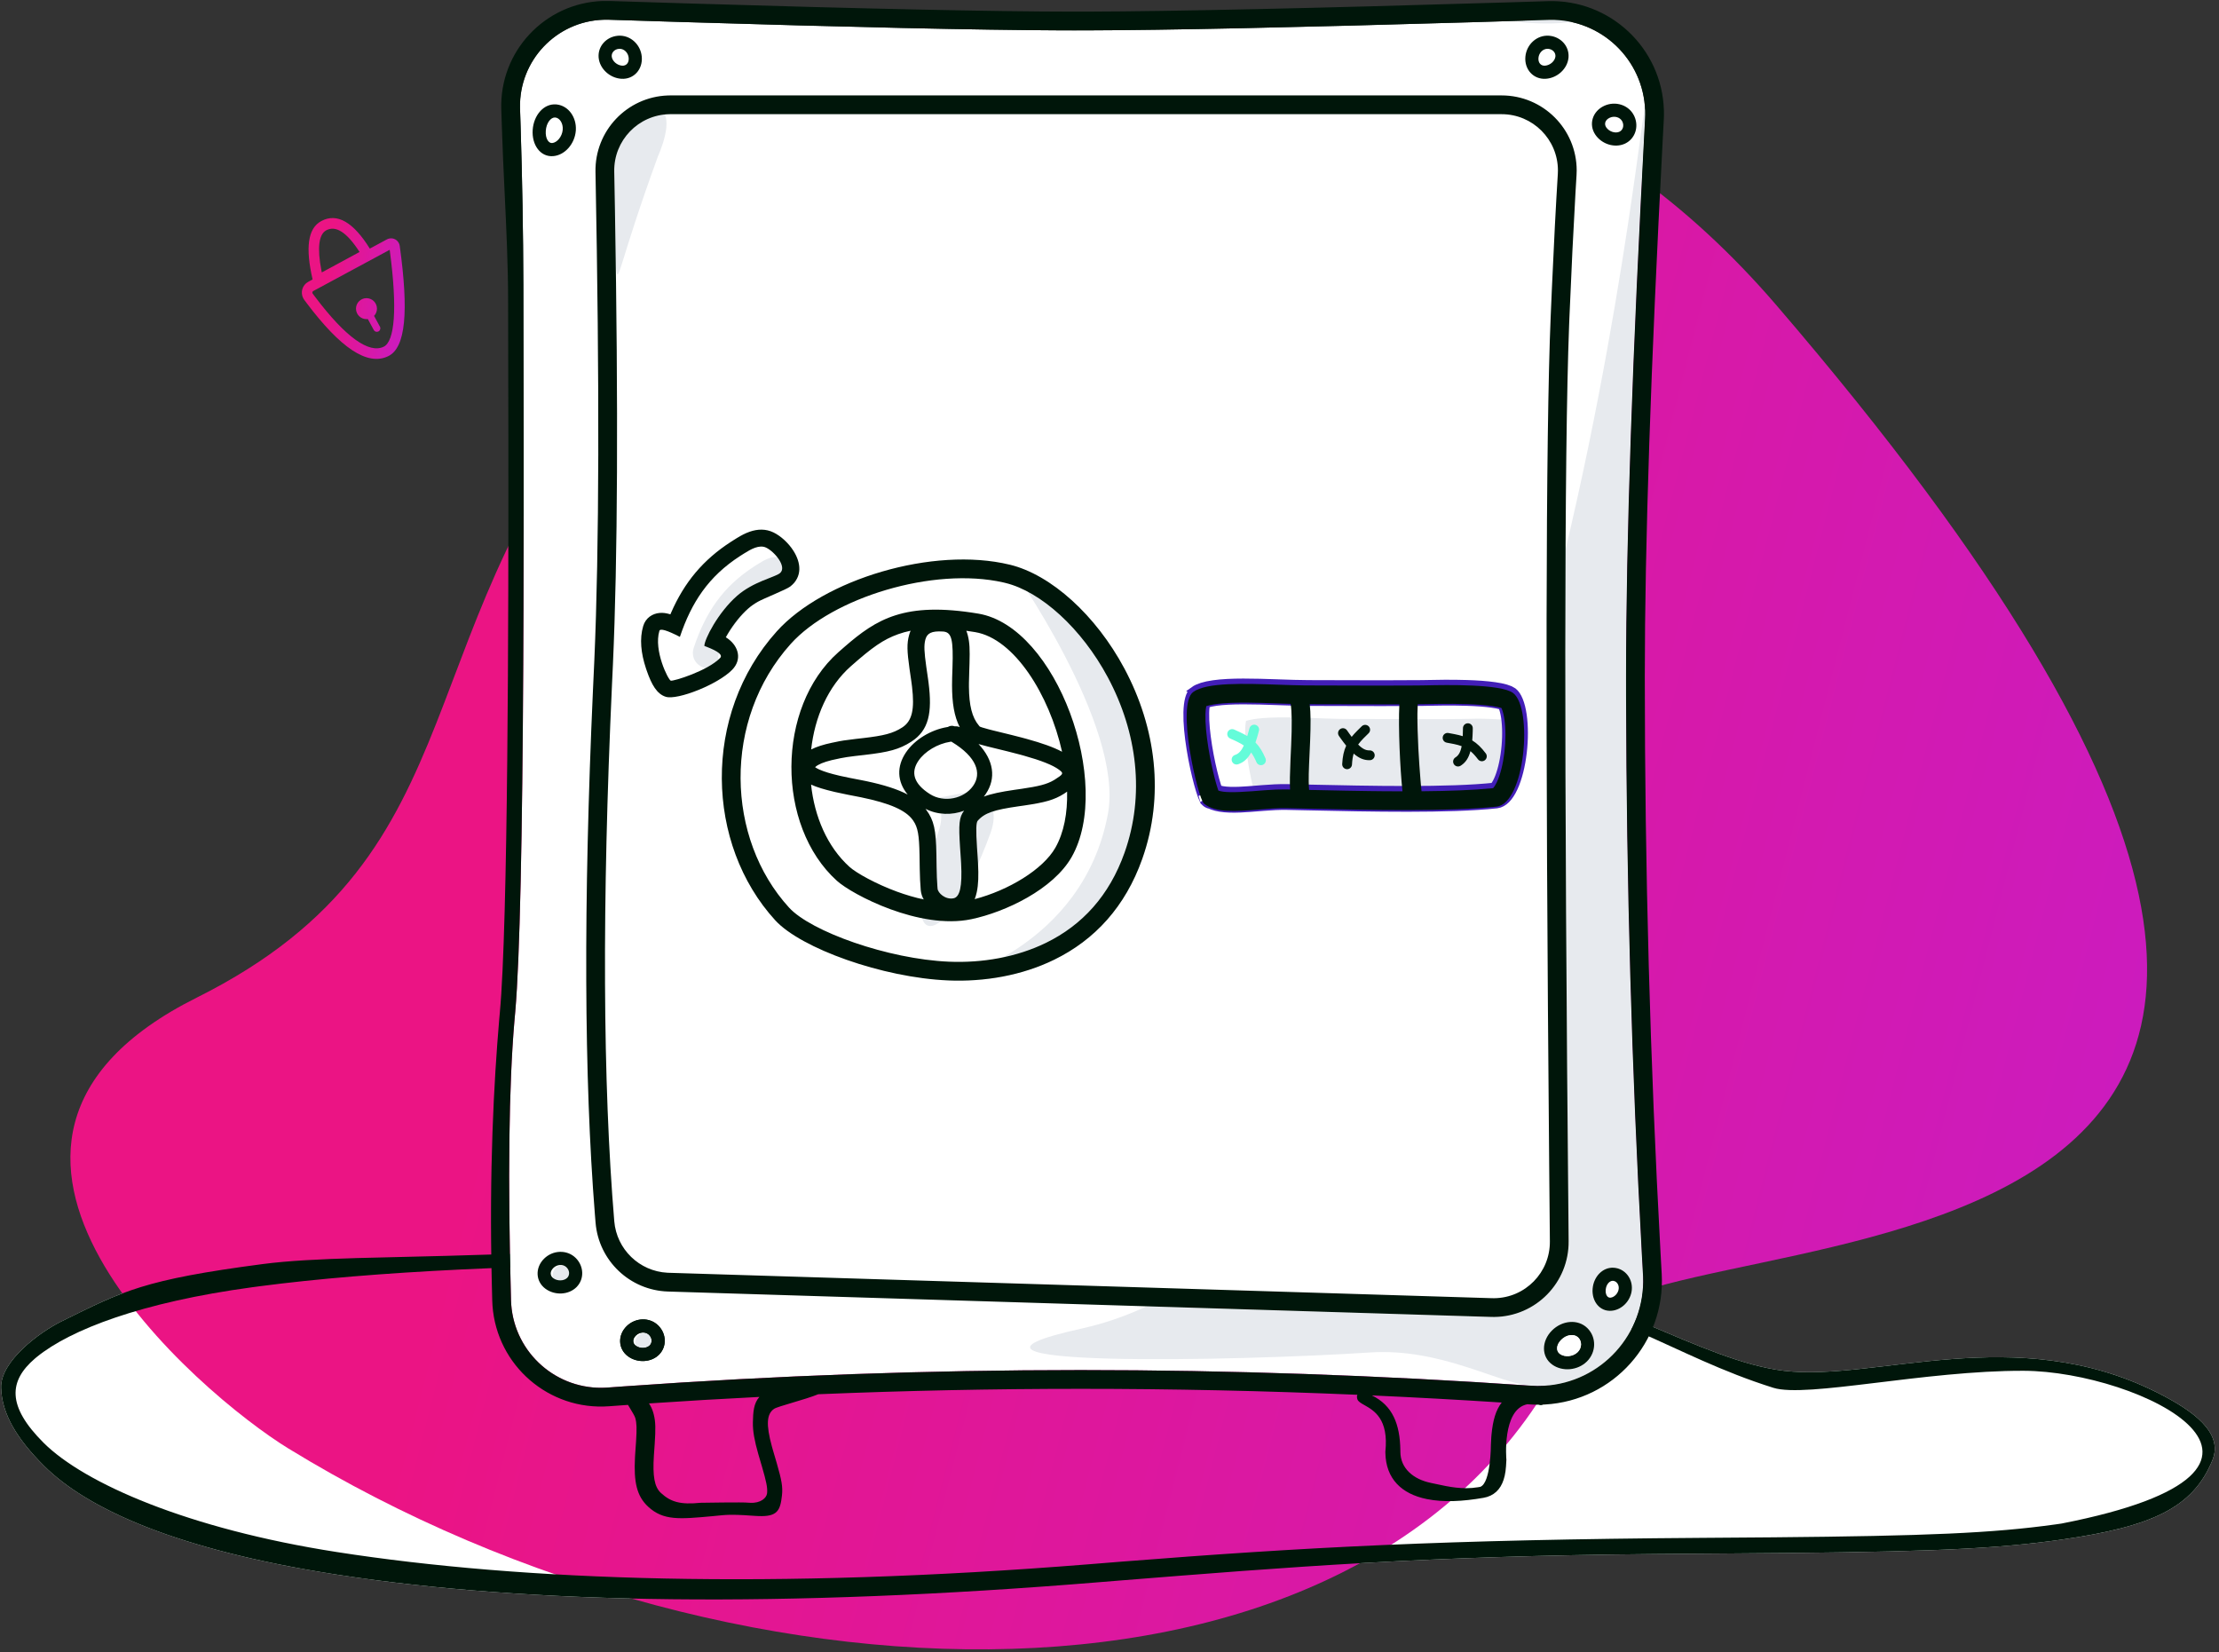 <svg width="462" height="344" viewBox="0 0 462 344" fill="none" xmlns="http://www.w3.org/2000/svg">
<rect x="0" y="0" width="462" height="344" fill="#333333" stroke="none"/>
<path d="M308.816 265.274C333.232 268.251 354.181 283.308 371.42 285.371C390.58 287.663 419.557 275.075 449.105 289.891C456.711 293.705 462.956 298.288 460.629 303.984C456.574 313.91 448.04 317.799 429.347 320.496L427.353 320.772C412.903 322.694 397.371 323.159 357.999 323.419L344.546 323.521C296.551 323.939 268.796 326.186 232.854 329.057L229.19 329.354C163.005 334.8 110.174 333.928 70.698 327.891L69.506 327.706C37.612 322.711 18.437 314.447 9.077 305.072C3.566 299.552 0.392 294.406 0.228 288.905C0.064 283.404 8.192 277.358 12.819 275.075C25.708 268.715 29.914 266.409 54.694 263.152C65.363 261.75 81.347 261.862 99.824 261.238C166.106 259 268.502 260.358 308.816 265.274Z" fill="white"/>
<path fill-rule="evenodd" clip-rule="evenodd" d="M328.179 277.269C290.605 362.314 154.63 359.576 60.017 301.529C41.948 290.443 -20.164 238.193 40.969 207.681C102.101 177.171 82.52 130.306 131.857 74.409C188.912 9.767 295.163 -23.387 369.889 63.586C559.815 284.641 340.831 248.631 328.179 277.269Z" fill="url(#paint0_linear_29230_2368)"/>
<path fill-rule="evenodd" clip-rule="evenodd" d="M76.998 51.754C73.611 46.311 70.216 44.222 66.877 46.029C64.05 47.558 63.58 51.643 65.084 58.178L64.183 58.664C62.944 59.333 62.481 60.878 63.15 62.116C63.207 62.223 63.273 62.326 63.345 62.424L63.828 63.071C70.879 72.425 76.468 76.256 80.827 74.15C84.492 72.378 85.11 64.835 83.225 51.187C83.093 50.231 82.241 49.552 81.292 49.62L81.173 49.633C80.958 49.663 80.75 49.731 80.558 49.834L76.998 51.754ZM66.999 56.713L74.862 52.459L74.843 52.431C72.139 48.238 69.849 46.904 67.916 47.95L67.828 48.001C66.4 48.872 66.005 51.608 66.914 56.285L66.999 56.713ZM81.132 52.006L65.219 60.587C65.042 60.682 64.976 60.903 65.071 61.08C65.08 61.095 65.089 61.11 65.1 61.123L65.568 61.751C72.014 70.301 76.861 73.64 79.877 72.183C82.168 71.076 82.769 64.352 81.175 52.323L81.132 52.006ZM77.881 65.764C78.255 65.372 78.485 64.841 78.485 64.256C78.485 63.05 77.507 62.072 76.301 62.072C75.094 62.072 74.117 63.05 74.117 64.256C74.117 65.462 75.094 66.44 76.301 66.44C76.395 66.44 76.489 66.433 76.581 66.422L77.822 68.701L77.867 68.773C78.078 69.071 78.482 69.171 78.81 68.992C79.163 68.799 79.294 68.358 79.101 68.004L77.881 65.764Z" fill="url(#paint1_linear_29230_2368)"/>
<path fill-rule="evenodd" clip-rule="evenodd" d="M308.816 265.274C333.232 268.251 354.181 283.308 371.42 285.371C390.58 287.663 419.557 275.075 449.105 289.891C456.711 293.705 462.956 298.288 460.629 303.984C456.574 313.91 448.04 317.799 429.347 320.496L427.353 320.772C412.903 322.694 397.371 323.159 357.999 323.419L344.546 323.521C296.551 323.939 268.796 326.186 232.854 329.057L229.19 329.354C163.005 334.8 110.174 333.928 70.698 327.891L69.506 327.706C37.612 322.711 18.437 314.447 9.077 305.072C3.566 299.552 0.392 294.406 0.228 288.905C0.064 283.404 8.192 277.358 12.819 275.075C25.708 268.715 29.914 266.409 54.694 263.152C65.363 261.75 81.347 261.862 99.824 261.238C166.106 259 268.502 260.358 308.816 265.274ZM54.146 267.76L52.523 267.976C29.43 271.107 14.669 276.804 7.676 282.484L7.24 282.849C1.87 287.476 1.368 292.678 9.086 300.368C17.526 308.776 39.05 318.261 70.085 323.096C108.939 329.15 161.176 330.909 226.777 325.644L233.654 325.09C271.528 322.112 300.585 320.527 354.364 320.149L369.21 320.039C401.227 319.749 414.835 319.176 427.972 317.35L429.221 317.17C487.233 305.823 445.374 285.463 421.359 285.371C400.792 285.291 376.089 291.077 369.21 288.912C347.527 282.087 336.393 271.637 308.816 268.293L300.797 267.332L293.952 267.009C181.759 261.797 101.803 261.531 54.146 267.76Z" fill="#00160A"/>
<path d="M126.809 4.107C126.41 4.094 126.011 4.095 125.613 4.109C115.795 4.446 108.089 12.599 108.266 22.391L108.274 22.688L108.395 26.357C108.74 37.377 108.93 48.353 108.964 59.286L109.024 92.925C109.037 105.032 109.029 115.959 108.994 126.659L108.945 138.007C108.754 174.137 108.24 199.492 107.284 210.529L107.1 212.593C105.947 226.082 105.708 245.457 106.392 270.672C106.4 270.963 106.414 271.254 106.436 271.545C107.191 281.768 116.009 289.468 126.21 288.88L126.52 288.859L129.91 288.613C161.597 286.352 193.284 285.221 224.972 285.221C255.988 285.221 287.242 286.305 318.733 288.471C319.644 288.534 320.559 288.539 321.47 288.487C333.41 287.812 342.57 277.681 342.089 265.772L342.072 265.411L341.833 261.116C339.719 222.426 338.625 183.738 338.55 145.048L338.545 140.749C338.545 112.55 339.866 73.876 342.506 24.711C342.535 24.16 342.541 23.608 342.524 23.057C342.193 12.384 333.358 3.978 322.721 4.136L322.397 4.144L306.298 4.632C269.719 5.711 243.085 6.275 226.377 6.323L223.513 6.327L220.567 6.319C203.511 6.245 177.108 5.661 141.342 4.564L126.809 4.107Z" fill="white"/>
<path fill-rule="evenodd" clip-rule="evenodd" d="M321.15 3.104C319.86 3.81 318.161 4.307 316.051 4.594C321.481 5.077 325.75 4.964 328.858 4.257L328.186 4.174C325.997 3.898 323.652 3.541 321.15 3.104Z" fill="#E7EAEE"/>
<path fill-rule="evenodd" clip-rule="evenodd" d="M116.923 263.45L117.074 263.456C118.012 263.521 118.674 264.254 118.588 265.062C118.489 265.988 117.499 266.887 116.419 266.961C115.56 267.021 114.963 266.36 115.059 265.334C115.159 264.259 116.002 263.454 116.923 263.45Z" fill="#E7EAEE"/>
<path fill-rule="evenodd" clip-rule="evenodd" d="M134.111 277.511L134.261 277.516C135.2 277.582 135.861 278.315 135.775 279.124C135.676 280.05 134.687 280.948 133.607 281.022C132.748 281.081 132.151 280.421 132.247 279.395C132.347 278.319 133.19 277.515 134.111 277.511Z" fill="#E7EAEE"/>
<path fill-rule="evenodd" clip-rule="evenodd" d="M225.157 276.587C187.875 284.815 257.877 283.362 285.185 281.559C300.047 280.578 311.914 288.003 318.728 288.471C319.64 288.534 320.554 288.539 321.465 288.487C333.405 287.812 342.565 277.681 342.084 265.772L342.067 265.411L341.828 261.116C339.714 222.426 338.62 183.738 338.545 145.048L338.54 140.749C338.54 112.55 339.861 73.877 342.501 24.71C342.53 24.16 342.537 23.608 342.519 23.057C342.187 12.384 321.737 255.272 225.157 276.587Z" fill="#E7EAEE"/>
<path d="M335.737 266.641L335.869 266.647C336.548 266.701 337.104 267.409 337.024 268.272C336.935 269.229 336.11 270.089 335.287 270.153C334.709 270.199 334.22 269.577 334.306 268.509C334.395 267.415 335.079 266.658 335.737 266.641Z" fill="white"/>
<path fill-rule="evenodd" clip-rule="evenodd" d="M335.499 272.879C333.073 273.07 331.367 270.901 331.578 268.288C331.783 265.75 333.716 263.735 336.039 263.918C338.322 264.099 339.96 266.182 339.743 268.525C339.534 270.774 337.682 272.706 335.499 272.879ZM335.865 266.647L335.734 266.641C335.077 266.657 334.392 267.415 334.303 268.509C334.217 269.577 334.706 270.199 335.284 270.153C336.107 270.088 336.932 269.228 337.021 268.272C337.101 267.408 336.545 266.7 335.865 266.647Z" fill="white"/>
<path d="M312.642 19.864C321.27 19.864 328.266 26.859 328.266 35.488C328.266 35.81 328.256 36.133 328.235 36.456L328.006 40.283C327.587 47.547 327.168 56.172 326.75 66.157L326.686 67.755C325.666 94.617 325.633 158.163 326.589 258.395C326.672 267.023 319.744 274.084 311.116 274.167C310.906 274.168 310.696 274.166 310.485 274.159L139.083 268.871C131.147 268.627 124.656 262.468 123.996 254.555L123.851 252.769C121.593 224.316 121.459 187.985 123.447 143.775L123.739 137.435C124.754 114.171 124.834 80.289 123.978 35.788C123.814 27.251 130.529 20.182 139.029 19.875L139.448 19.865L312.642 19.864Z" fill="white"/>
<path fill-rule="evenodd" clip-rule="evenodd" d="M197.404 204.106C204.976 204.425 212.753 203.082 219.496 199.787C227.942 195.66 234.297 188.737 237.815 178.809C242.449 165.733 240.746 151.593 234.085 139.149C228.157 128.073 218.836 119.643 210.244 117.559C210.244 117.559 234.085 151.096 230.67 169.43C225.448 197.463 197.404 204.106 197.404 204.106Z" fill="#E7EAEE"/>
<path fill-rule="evenodd" clip-rule="evenodd" d="M202.912 164.72C206.597 166.249 207.722 169.089 206.287 173.241L206.204 173.473C196.872 199.097 185.868 199.331 195.284 173.473C196.425 170.341 196.143 167.938 194.435 166.264C197.452 165.652 200.277 165.137 202.912 164.72Z" fill="#E7EAEE"/>
<path fill-rule="evenodd" clip-rule="evenodd" d="M144.464 134.768C146.878 127.594 150.404 122.201 156.994 117.937L157.831 117.407C159.253 116.514 161.005 115.504 162.431 116.194C164.242 117.071 166.864 120.268 165.268 121.522C164.186 122.373 159.733 123.278 156.376 126.219C152.412 129.692 149.559 135.287 149.559 136.657C149.559 141.126 143.038 139.005 144.464 134.768Z" fill="#E7EAEE"/>
<path fill-rule="evenodd" clip-rule="evenodd" d="M136.996 32.517C128.707 55.275 128.763 59.791 128.266 55.869C126.657 43.182 125.444 34.845 127.355 29.781C129.775 23.369 135.841 22.108 137.403 22.852C140.706 24.426 136.996 32.517 136.996 32.517Z" fill="#E7EAEE"/>
<path fill-rule="evenodd" clip-rule="evenodd" d="M273.365 149.481L270.608 149.396C267.336 149.313 264.978 149.333 262.999 149.487C261.411 149.612 260.225 149.829 259.554 150.041L259.42 150.085L259.407 150.148C259.333 150.519 259.28 151.016 259.257 151.616L259.25 151.846C259.206 153.648 259.423 156.055 259.856 158.742C260.211 160.947 260.695 163.236 261.201 165.166L261.328 165.641C261.524 166.361 261.713 166.987 261.879 167.475L261.939 167.649L262.011 167.676C263.027 168.037 265.046 168.08 268.941 167.792L271.587 167.586C273.369 167.455 274.667 167.398 275.949 167.414L288.381 167.675C290.12 167.707 291.691 167.732 293.231 167.753L296.024 167.785C302.998 168.19 310.663 167.886 311.617 166.15C314.524 160.855 315.896 149.951 314.524 149.878C312.057 149.746 309.071 149.592 307.652 149.611L304.377 149.67L301.406 149.694C300.05 149.701 298.635 149.706 297.116 149.707L280.078 149.668C278.971 149.661 277.885 149.634 275.931 149.569L273.365 149.481Z" fill="#E7EAEE"/>
<path fill-rule="evenodd" clip-rule="evenodd" d="M142.726 0.699L126.933 0.204C126.448 0.188 125.963 0.188 125.478 0.205C113.406 0.62 103.955 10.744 104.37 22.816L104.49 26.479C104.632 31.002 104.847 35.517 105.062 40.026C105.427 47.681 105.791 55.315 105.791 62.929L105.842 90.539C105.89 129.044 105.774 192.457 104.064 210.825L103.935 212.266C102.823 225.281 101.824 243.591 102.395 267.196L102.487 270.777C102.496 271.129 102.514 271.481 102.54 271.833C103.463 284.31 114.324 293.677 126.801 292.755L130.187 292.509L130.748 292.469C130.861 292.658 130.975 292.847 131.089 293.034C131.637 293.939 132.149 294.784 132.268 295.2C132.569 296.246 132.6 297.432 132.427 300.115L132.251 302.629L132.203 303.446C131.947 308.459 132.526 311.441 134.972 313.687C138.117 316.575 141.448 316.268 148.275 315.641L148.582 315.612L150.339 315.442C152.37 315.246 154.654 315.405 156.21 315.513H156.211C156.66 315.544 157.047 315.571 157.351 315.584L157.926 315.612C161.843 315.769 162.465 314.48 162.808 311.292C162.997 309.536 162.751 308.154 161.719 304.588L160.947 301.96L160.69 301.047C159.485 296.592 159.595 294.369 161.165 293.293C161.546 293.032 163.138 292.559 164.973 292.013C166.862 291.451 169.009 290.812 170.361 290.25C188.564 289.501 206.768 289.127 224.972 289.127C244.098 289.127 263.316 289.541 282.625 290.367C282.497 290.576 282.474 290.876 282.61 291.297C282.763 291.772 283.344 292.1 284.087 292.52C286.055 293.633 289.157 295.388 288.436 302.2L288.439 302.481C288.547 307.851 291.803 311.001 297.039 312.071C300.541 312.786 304.524 312.57 308.861 311.817C311.009 311.445 312.393 310.102 313.053 308.056C313.418 306.925 313.548 305.91 313.634 303.889C313.634 303.889 312.679 293.385 317.99 292.335C318.148 292.346 318.306 292.357 318.465 292.367C319.079 292.41 319.696 292.43 320.312 292.428C320.395 292.447 320.479 292.469 320.563 292.491C320.818 292.56 321.061 292.521 321.279 292.407C321.416 292.402 321.553 292.394 321.69 292.387C335.904 291.583 346.775 279.408 345.97 265.194L345.732 260.902C343.544 220.852 342.45 180.8 342.45 140.749C342.45 113.475 343.691 76.329 346.171 29.311L346.405 24.92C346.441 24.259 346.448 23.597 346.427 22.935C346.026 9.999 335.213 -0.162 322.276 0.24L314.077 0.492C273.447 1.724 244.212 2.366 226.371 2.417L223.516 2.42C206.86 2.408 179.929 1.834 142.726 0.699ZM312.658 291.98C303.63 291.397 294.623 290.903 285.635 290.499C289.938 292.588 291.473 296.488 291.558 301.883L291.56 302.2C291.56 305.691 294.276 307.97 297.928 308.715C298.31 308.793 298.703 308.878 299.104 308.966C301.626 309.513 304.511 310.139 307.709 309.614L308.194 309.531C310.407 308.715 310.407 300.768 310.407 300.768C310.431 300.121 310.453 299.7 310.491 299.187L310.539 298.611C310.816 295.718 311.42 293.556 312.658 291.98ZM136.022 294.123C135.81 293.383 135.508 292.729 135.116 292.166C142.78 291.648 150.443 291.196 158.107 290.81C156.909 292.144 156.797 293.946 156.753 296.099C156.715 297.954 157.09 299.927 157.878 302.706L157.926 302.872L158.647 305.329C159.531 308.362 159.796 309.631 159.722 310.694L159.706 310.875C159.599 311.861 158.333 312.974 156.192 312.85L155.809 312.83C154.891 312.691 145.847 312.85 145.847 312.85C141.672 313.273 139.662 312.691 137.613 310.81C136.238 309.547 135.869 307.304 136.14 303.012L136.309 300.603C136.521 297.452 136.504 295.978 136.107 294.433L136.022 294.123ZM125.612 4.109C126.011 4.095 126.409 4.094 126.808 4.107L141.34 4.564C177.107 5.661 203.511 6.245 220.566 6.319L223.513 6.326L226.376 6.323C243.084 6.274 269.718 5.711 306.297 4.632L322.397 4.144L322.72 4.136C333.357 3.978 342.192 12.384 342.524 23.057C342.541 23.608 342.535 24.16 342.505 24.71C339.865 73.876 338.545 112.55 338.545 140.749L338.548 145.048C338.624 183.737 339.718 222.426 341.832 261.116L342.071 265.41L342.089 265.772C342.568 277.681 333.409 287.812 321.469 288.487C320.557 288.539 319.644 288.533 318.733 288.47C287.241 286.305 255.987 285.221 224.972 285.221C193.283 285.221 161.596 286.352 129.909 288.613L126.519 288.859L126.21 288.88C116.009 289.468 107.191 281.768 106.435 271.544C106.414 271.254 106.399 270.963 106.391 270.671C105.708 245.457 105.946 226.082 107.099 212.593L107.284 210.529C108.239 199.492 108.754 174.136 108.944 138.007L108.993 126.659C109.028 115.958 109.035 105.032 109.022 92.925L108.963 59.286C108.928 48.353 108.739 37.377 108.394 26.356L108.274 22.688L108.266 22.391C108.088 12.599 115.794 4.446 125.612 4.109ZM328.269 35.488C328.269 26.859 321.274 19.864 312.646 19.864L139.452 19.865L139.033 19.874C130.532 20.181 123.817 27.251 123.982 35.788C124.838 80.288 124.758 114.171 123.742 137.435L123.451 143.775C121.462 187.984 121.597 224.315 123.854 252.769L123.999 254.555C124.66 262.468 131.151 268.627 139.086 268.871L310.489 274.159C310.699 274.166 310.91 274.168 311.119 274.166C319.748 274.084 326.675 267.023 326.593 258.395C325.637 158.163 325.669 94.616 326.69 67.755L326.754 66.157C327.171 56.172 327.59 47.547 328.01 40.283L328.239 36.455C328.259 36.133 328.269 35.81 328.269 35.488ZM139.602 23.77H312.646C319.117 23.77 324.363 29.016 324.363 35.488C324.363 35.729 324.356 35.972 324.341 36.213C323.931 42.802 323.524 50.666 323.118 59.81L322.851 65.994C321.82 90.67 321.719 149.762 322.549 243.366L322.687 258.432C322.749 264.903 317.553 270.199 311.082 270.26C310.925 270.262 310.767 270.26 310.609 270.255L139.207 264.968L138.949 264.957C133.115 264.65 128.38 260.078 127.892 254.23C125.487 225.409 125.326 188.175 127.417 142.552L127.612 138.33C128.598 116.378 128.739 84.897 128.035 43.863L127.887 35.712C127.762 29.243 132.906 23.896 139.376 23.772C139.452 23.77 139.527 23.77 139.602 23.77ZM133.616 11.791C133.862 14.447 131.938 16.578 129.345 16.399C126.975 16.236 124.889 14.343 124.646 12.063L124.631 11.896C124.481 9.628 126.218 7.699 128.55 7.452L128.726 7.436C131.212 7.265 133.377 9.231 133.616 11.791ZM129.029 10.16L128.878 10.166C127.94 10.231 127.278 10.964 127.364 11.773C127.463 12.699 128.453 13.597 129.533 13.672C130.392 13.731 130.988 13.07 130.893 12.044C130.793 10.969 129.95 10.164 129.029 10.16ZM115.207 32.501C112.504 32.741 110.682 30.14 110.907 27.022C111.128 23.965 113.226 21.509 115.825 21.739L115.994 21.758C118.381 22.068 120.03 24.417 119.895 27.049L119.883 27.233C119.66 29.924 117.642 32.285 115.207 32.501ZM115.625 24.466L115.492 24.46C114.664 24.469 113.751 25.59 113.634 27.219C113.517 28.846 114.217 29.844 114.965 29.778C115.98 29.688 117.038 28.45 117.158 27.008C117.27 25.642 116.502 24.544 115.625 24.466ZM317.589 11.791C317.342 14.447 319.266 16.578 321.86 16.399C324.23 16.236 326.316 14.343 326.559 12.063L326.573 11.896C326.724 9.628 324.986 7.699 322.655 7.452L322.478 7.436C319.992 7.265 317.827 9.231 317.589 11.791ZM322.176 10.16L322.326 10.166C323.265 10.231 323.926 10.964 323.84 11.773C323.741 12.699 322.752 13.597 321.672 13.672C320.813 13.731 320.217 13.07 320.312 12.044C320.412 10.969 321.255 10.164 322.176 10.16ZM332.147 28.032C330.696 25.877 331.58 23.144 334.003 22.03C336.34 20.956 339.123 21.849 340.218 24.087L340.293 24.247C341.245 26.39 340.444 28.86 338.404 29.863L338.253 29.934C336.156 30.863 333.474 30.004 332.147 28.032ZM337.779 25.32L337.708 25.186C337.244 24.391 336.126 24.063 335.145 24.514C334.209 24.945 333.935 25.792 334.415 26.506C335.02 27.405 336.293 27.812 337.144 27.434C337.888 27.105 338.192 26.166 337.779 25.32ZM113.276 262.032C111.38 263.908 111.484 266.777 113.585 268.306C115.507 269.705 118.321 269.596 119.973 268.006L120.091 267.887C121.665 266.246 121.573 263.652 119.945 261.964L119.821 261.839C118.025 260.11 115.104 260.223 113.276 262.032ZM117.838 263.731L117.95 263.832C118.627 264.485 118.662 265.472 118.076 266.036C117.405 266.682 116.07 266.734 115.194 266.097C114.499 265.59 114.466 264.7 115.199 263.975C115.967 263.216 117.129 263.142 117.838 263.731ZM130.771 282.368C128.67 280.837 128.565 277.968 130.461 276.093C132.29 274.284 135.211 274.17 137.006 275.899L137.131 276.025C138.758 277.713 138.85 280.307 137.276 281.948L137.158 282.066C135.506 283.657 132.692 283.767 130.771 282.368ZM135.135 277.893L135.023 277.791C134.315 277.202 133.152 277.277 132.384 278.037C131.652 278.761 131.684 279.651 132.38 280.157C133.255 280.795 134.591 280.743 135.262 280.097C135.848 279.533 135.812 278.546 135.135 277.893ZM323.104 277.001C320.927 279.196 320.869 282.425 323.187 284.086C325.311 285.606 328.49 285.306 330.393 283.434C332.364 281.494 332.42 278.372 330.481 276.472C328.518 274.551 325.225 274.861 323.104 277.001ZM328.482 278.348L328.593 278.45C329.397 279.238 329.373 280.602 328.474 281.486C327.507 282.437 325.806 282.598 324.78 281.862C323.947 281.267 323.971 280.01 325.045 278.926C326.136 277.826 327.653 277.648 328.482 278.348ZM335.504 272.879C333.077 273.07 331.372 270.9 331.583 268.288C331.788 265.75 333.721 263.734 336.043 263.918C338.327 264.098 339.965 266.182 339.747 268.525C339.538 270.774 337.686 272.706 335.504 272.879ZM335.87 266.646L335.738 266.641C335.081 266.657 334.396 267.415 334.308 268.509C334.222 269.577 334.71 270.198 335.288 270.153C336.112 270.088 336.936 269.228 337.025 268.272C337.105 267.408 336.549 266.7 335.87 266.646Z" fill="#00160A"/>
<path fill-rule="evenodd" clip-rule="evenodd" d="M130.459 276.093C128.564 277.969 128.668 280.838 130.768 282.368C132.689 283.767 135.504 283.657 137.156 282.067L137.274 281.948C138.847 280.307 138.756 277.713 137.129 276.025L137.004 275.9C135.209 274.17 132.287 274.285 130.459 276.093ZM135.02 277.792L135.133 277.893C135.81 278.546 135.846 279.533 135.26 280.097C134.589 280.743 133.254 280.795 132.378 280.158C131.682 279.651 131.65 278.761 132.382 278.037C133.15 277.278 134.313 277.203 135.02 277.792Z" fill="#00160A"/>
<path d="M328.48 278.348L328.591 278.45C329.395 279.238 329.37 280.602 328.473 281.486C327.505 282.438 325.805 282.598 324.777 281.863C323.946 281.268 323.969 280.01 325.043 278.926C326.134 277.826 327.651 277.649 328.48 278.348Z" fill="white"/>
<path fill-rule="evenodd" clip-rule="evenodd" d="M156.079 110.697C155.177 111.011 154.364 111.435 153.358 112.054L152.586 112.538L152.204 112.782C146.379 116.542 142.49 121.218 139.723 127.55L139.575 127.893L139.464 127.86C138.73 127.644 138.064 127.539 137.352 127.599C135.835 127.724 134.421 128.633 133.916 130.328C133.127 132.974 133.452 136 134.477 139.099L134.669 139.666C135.668 142.539 136.774 144.487 138.613 145.056C141.058 145.812 149.504 142.465 152.45 139.426C154.55 137.259 153.709 134.609 151.709 133.079L151.526 132.944L151.332 132.81L151.113 132.668L151.26 132.406C151.362 132.226 151.469 132.042 151.58 131.858C152.775 129.877 154.268 128.005 155.781 126.679C156.364 126.169 157.037 125.701 157.806 125.265C158.994 124.589 163.734 122.729 164.531 122.101C167.094 120.086 166.797 117.167 165.177 114.637C164.168 113.063 162.584 111.588 161.052 110.847C159.443 110.067 157.76 110.114 156.079 110.697ZM159.52 114.01C161.331 114.887 163.953 118.084 162.358 119.339C161.276 120.189 156.822 121.094 153.465 124.035C149.501 127.508 146.649 133.103 146.649 134.473L147.101 134.643C149.573 135.593 150.514 136.373 149.926 136.98C147.304 139.684 140.18 141.862 139.653 141.698C139.133 141.538 136.059 135.441 137.285 131.332C137.448 130.783 138.871 131.2 141.554 132.585C143.968 125.41 147.493 120.017 154.083 115.753L154.92 115.223C156.342 114.33 158.095 113.32 159.52 114.01Z" fill="#00160A"/>
<path fill-rule="evenodd" clip-rule="evenodd" d="M161.41 191.589C146.94 175.776 146.102 148.8 161.734 131.428C171.446 120.635 194.273 113.684 210.246 117.559C218.838 119.643 228.159 128.073 234.087 139.149C240.749 151.594 242.45 165.733 237.817 178.809C234.299 188.737 227.944 195.661 219.498 199.787C212.755 203.082 204.978 204.425 197.406 204.106C183.741 203.531 166.749 197.424 161.41 191.589ZM230.644 140.992C225.199 130.82 216.715 123.148 209.325 121.355L208.885 121.251C194.315 117.947 173.297 124.417 164.638 134.041C150.382 149.883 151.149 174.59 164.291 188.952C168.827 193.909 184.851 199.668 197.57 200.204C204.533 200.497 211.672 199.264 217.783 196.278C225.327 192.591 230.966 186.449 234.135 177.504C238.379 165.53 236.812 152.517 230.644 140.992ZM223.12 178.414C231.764 163.241 220.046 130.479 203.682 127.744C188.298 125.174 182.467 128.905 175.833 134.658L174.55 135.783C161.566 147.263 161.566 171.924 174.251 183.366C177.439 186.24 191.463 193.616 202.226 191.36C209.362 189.864 219.292 185.134 223.12 178.414ZM187.002 132.024C187.816 131.732 188.675 131.491 189.591 131.304C189.467 131.588 189.362 131.89 189.275 132.209C188.791 133.993 188.84 135.518 189.363 139.233L189.721 141.694C189.751 141.911 189.778 142.111 189.805 142.314L189.884 142.94C190.441 147.643 189.936 150.096 187.833 151.449C185.909 152.687 184.016 153.154 179.694 153.657L178.076 153.84C176.082 154.07 175.034 154.229 173.775 154.513L173.205 154.628C171.459 154.995 170.01 155.451 168.886 156.025C169.627 149.308 172.378 142.917 177.137 138.709C181.626 134.741 183.891 133.139 187.002 132.024ZM203.038 131.597C202.406 131.49 201.791 131.397 201.192 131.313C201.317 131.63 201.424 131.968 201.512 132.325C201.877 133.814 201.94 135.137 201.852 138.15L201.809 139.45C201.763 140.701 201.741 141.446 201.735 142.161L201.734 143.018C201.771 146.83 202.368 149.364 203.835 151.08L203.998 151.264L204.062 151.291C204.153 151.327 204.268 151.368 204.405 151.414L204.55 151.462C204.885 151.569 205.307 151.687 205.845 151.829L206.747 152.059L210.597 153.002C211.353 153.19 212.025 153.362 212.67 153.531L213.729 153.817C216.911 154.693 219.351 155.548 221.125 156.501C218.475 144.636 211.179 132.957 203.038 131.597ZM221.551 165.227C221.771 165.087 221.979 164.944 222.175 164.8C222.271 169.226 221.529 173.318 219.726 176.482C217.138 181.024 209.951 185.351 202.932 187.182C203.11 186.734 203.253 186.248 203.364 185.727C203.705 184.125 203.76 182.29 203.626 179.691L203.541 178.293L203.414 176.454C203.173 172.78 203.231 171.242 203.551 170.875C204.992 169.218 206.988 168.584 212.069 167.855L213.247 167.687C217.494 167.067 219.486 166.543 221.551 165.227ZM191.698 185.279C191.751 185.938 191.971 186.611 192.326 187.246C190.525 186.866 188.65 186.318 186.74 185.619C182.469 184.056 178.326 181.781 176.867 180.465C172.234 176.286 169.568 169.979 168.867 163.338C170.067 163.891 171.654 164.358 173.625 164.825L173.928 164.896C174.723 165.08 175.537 165.252 176.497 165.441L179.24 165.974C185.381 167.236 188.551 168.699 190 170.652L190.145 170.856C191.105 172.255 191.37 173.839 191.447 177.951L191.491 180.881C191.525 182.635 191.579 183.798 191.698 185.279ZM196.317 131.469L196.493 131.485C198.151 131.683 198.502 133.22 198.306 139.019L198.24 141.03C198.224 141.636 198.217 142.124 198.217 142.659C198.22 146.295 198.655 149.12 199.824 151.382C199.606 151.266 199.357 151.2 199.092 151.2L198.827 151.204L198.76 151.205L198.73 151.193C198.282 151.027 197.792 151.079 197.395 151.312L197.355 151.338L197.217 151.36C193.811 151.928 190.424 153.963 188.609 156.658C186.662 159.55 186.758 162.706 188.98 165.409C186.866 164.293 184.061 163.399 180.359 162.617L179.164 162.377C178.462 162.24 177.585 162.072 177.584 162.072L176.878 161.933C176.196 161.797 175.592 161.67 175.012 161.538L174.723 161.472C172.96 161.063 171.568 160.642 170.595 160.204L170.44 160.132C170.141 159.99 169.903 159.853 169.734 159.731L169.711 159.713L169.754 159.669C169.875 159.55 170.057 159.414 170.306 159.27C171.159 158.777 172.566 158.326 174.495 157.954L174.983 157.848C175.841 157.672 176.682 157.546 177.995 157.389L180.126 157.146C184.973 156.582 187.217 156.025 189.735 154.404C193.407 152.042 194.107 148.348 193.333 142.186L193.248 141.535C193.204 141.217 193.157 140.885 193.094 140.46L192.852 138.795C192.417 135.7 192.355 134.371 192.64 133.234L192.667 133.131C193.016 131.849 193.904 131.319 196.317 131.469ZM192.687 168.378C192.733 168.438 192.778 168.498 192.823 168.558C194.483 170.797 194.864 172.775 194.961 177.826L195 180.495C195.029 182.164 195.072 183.265 195.166 184.538L195.202 184.996C195.275 185.9 196.816 187.335 198.518 187.01C199.844 186.757 200.358 184.584 200.108 179.749L200.073 179.144L199.879 176.306C199.573 171.66 199.67 170.117 200.73 168.771C198.188 169.728 195.232 169.681 192.687 168.378ZM204.831 165.837C206.407 165.241 208.414 164.837 211.201 164.429L212.712 164.213C216.241 163.697 217.948 163.275 219.394 162.426L219.663 162.262C221.299 161.22 221.456 161.012 220.728 160.425L220.493 160.242C219.206 159.274 216.721 158.306 213.144 157.303L212.388 157.095C211.572 156.874 210.733 156.658 209.745 156.413L205.634 155.405C204.857 155.209 204.236 155.046 203.731 154.896C206.908 158.256 207.434 162.037 205.25 165.267L205.127 165.446C205.032 165.579 204.933 165.709 204.831 165.837ZM197.844 154.423L198.066 154.392L198.223 154.486C203.333 157.594 204.47 160.978 202.581 163.634C200.701 166.276 196.573 167.189 193.611 165.312C190.177 163.136 189.607 160.77 191.201 158.404C192.546 156.406 195.238 154.824 197.844 154.423Z" fill="#00160A"/>
<path d="M249.358 145.927C249.502 145.4 249.643 145.25 249.643 145.246C250.14 144.886 251.179 144.519 252.902 144.275C254.57 144.038 256.61 143.95 258.855 143.946C261.093 143.941 263.472 144.019 265.814 144.1C265.952 144.105 266.09 144.11 266.226 144.115C268.412 144.19 270.563 144.265 272.466 144.268C274.709 144.27 276.988 144.278 279.284 144.286C284.896 144.305 290.607 144.324 296.131 144.268C296.371 144.265 296.719 144.257 297.154 144.249C298.916 144.211 302.1 144.144 305.347 144.249C307.368 144.314 309.352 144.444 310.977 144.68C311.791 144.797 312.474 144.936 313.008 145.092C313.576 145.256 313.831 145.4 313.9 145.453C314.025 145.547 314.282 145.838 314.558 146.522C314.823 147.18 315.045 148.055 315.199 149.112C315.506 151.227 315.51 153.85 315.207 156.435C314.903 159.03 314.307 161.451 313.497 163.201C312.62 165.097 311.815 165.562 311.432 165.604C301.713 166.659 285.291 166.3 272.214 166.013C270.748 165.981 269.325 165.95 267.957 165.921C266.316 165.888 264.6 165.998 262.954 166.125C262.555 166.156 262.161 166.188 261.773 166.22C260.528 166.32 259.337 166.417 258.185 166.466C256.679 166.529 255.367 166.503 254.273 166.32C253.31 166.158 252.626 165.893 252.149 165.555C252.096 165.439 252.026 165.27 251.941 165.041C251.733 164.478 251.484 163.681 251.218 162.704C250.687 160.757 250.122 158.206 249.702 155.603C249.281 152.986 249.022 150.398 249.072 148.348C249.097 147.319 249.199 146.507 249.358 145.927ZM252.23 165.712C252.23 165.713 252.224 165.704 252.212 165.683C252.224 165.701 252.23 165.711 252.23 165.712Z" stroke="#421EB7" stroke-width="5.365"/>
<path fill-rule="evenodd" clip-rule="evenodd" d="M272.422 142.693C274.676 142.695 276.961 142.703 279.26 142.711C283.987 142.727 288.775 142.743 293.463 142.714L296.065 142.693C296.288 142.691 296.619 142.684 297.038 142.675C300.95 142.593 312.497 142.349 315.036 144.276C319.19 147.429 317.536 167.278 311.597 167.923C301.74 168.994 285.176 168.63 272.137 168.344C270.666 168.311 269.239 168.28 267.872 168.252C265.973 168.213 263.93 168.378 261.912 168.542C257.387 168.909 252.992 169.265 250.654 167.278C249.448 166.253 244.803 146.744 248.421 144.065C251.186 142.018 259.114 142.293 266.237 142.541C268.006 142.602 269.724 142.662 271.303 142.684L271.306 142.682L271.307 142.684C271.688 142.689 272.06 142.692 272.422 142.693ZM267.659 146.497C268.043 146.51 268.394 146.521 268.718 146.531C268.981 148.149 269.011 150.991 268.822 155.178L268.683 158.204C268.56 161.033 268.515 162.958 268.596 164.362L267.677 164.343C266.396 164.326 265.097 164.383 263.315 164.514L260.67 164.721C256.776 165.008 254.755 164.965 253.739 164.604L253.667 164.577L253.607 164.403C253.441 163.916 253.253 163.29 253.056 162.57L252.929 162.095C252.424 160.165 251.939 157.875 251.585 155.671C251.152 152.983 250.934 150.576 250.978 148.774L250.986 148.545C251.009 147.944 251.062 147.448 251.136 147.076L251.15 147.014L251.282 146.969C251.953 146.757 253.14 146.54 254.728 146.416C256.706 146.262 259.064 146.242 262.336 146.325L265.094 146.409L267.659 146.497ZM280.109 164.603L272.559 164.445C272.518 164.002 272.489 163.458 272.478 162.828L272.476 162.693C272.464 161.703 272.484 160.758 272.553 159.098L272.773 154.216C272.906 150.863 272.91 148.428 272.688 146.599L288.845 146.636C289.71 146.635 290.542 146.633 291.347 146.631C291.101 151.49 291.494 159.99 291.999 164.737C290.636 164.735 289.221 164.727 287.753 164.713L284.959 164.682C283.42 164.661 281.849 164.636 280.109 164.603ZM295.967 164.724C301.969 164.674 306.788 164.479 310.523 164.108L310.872 164.071L310.92 164.023C311.119 163.797 311.352 163.434 311.59 162.948L311.679 162.76C312.38 161.243 312.936 159.033 313.222 156.585C313.506 154.164 313.503 151.711 313.221 149.772C313.091 148.877 312.908 148.144 312.701 147.63L312.643 147.492L312.599 147.401L312.443 147.352C312.025 147.228 311.451 147.11 310.749 147.005C309.365 146.799 307.583 146.661 305.498 146.588C303.559 146.52 301.588 146.51 299.381 146.539L296.105 146.599L295.175 146.606C295.144 147.134 295.121 147.762 295.113 148.466L295.111 148.695C295.095 150.598 295.163 152.997 295.298 155.653L295.326 156.187C295.438 158.271 295.587 160.423 295.745 162.316L295.841 163.418C295.884 163.89 295.926 164.328 295.967 164.724ZM278.766 153.196L279.122 153.706C279.529 154.279 279.913 154.787 280.279 155.234C279.788 156.304 279.53 157.506 279.449 159.053C279.42 159.616 279.852 160.096 280.415 160.126C280.977 160.155 281.458 159.722 281.487 159.16C281.533 158.269 281.643 157.533 281.837 156.881C282.966 157.869 283.955 158.236 284.994 158.255H285.194C285.758 158.255 286.214 157.798 286.214 157.235C286.214 156.706 285.813 156.272 285.299 156.22L285.194 156.215H285.023C284.357 156.2 283.687 155.919 282.772 154.997C283.07 154.581 283.429 154.168 283.858 153.727L284.952 152.645C285.352 152.249 285.355 151.602 284.959 151.203C284.562 150.802 283.915 150.799 283.516 151.196L282.599 152.098C282.154 152.544 281.763 152.972 281.422 153.4L281.051 152.897C280.859 152.632 280.659 152.347 280.449 152.041C280.129 151.576 279.494 151.458 279.03 151.777C278.565 152.096 278.447 152.731 278.766 153.196ZM306.624 152.224L306.633 151.602C306.638 151.038 306.186 150.578 305.622 150.573C305.059 150.568 304.598 151.021 304.593 151.585C304.588 152.204 304.572 152.76 304.546 153.256C304.023 153.092 303.46 152.956 302.842 152.835L301.578 152.6C301.025 152.495 300.49 152.858 300.386 153.411C300.281 153.965 300.644 154.499 301.197 154.604L302.71 154.89C303.312 155.015 303.84 155.156 304.32 155.335C304.077 156.611 303.678 157.218 303.135 157.603L302.993 157.699L302.909 157.762C302.512 158.092 302.422 158.677 302.717 159.115C303.033 159.583 303.667 159.706 304.133 159.39L304.3 159.278C305.151 158.681 305.766 157.824 306.149 156.374C306.675 156.806 307.176 157.355 307.714 158.068C308.052 158.518 308.692 158.608 309.142 158.269C309.592 157.929 309.682 157.29 309.343 156.84C308.411 155.603 307.525 154.75 306.519 154.137C306.572 153.562 306.607 152.926 306.624 152.224Z" fill="#00160A"/>
<path fill-rule="evenodd" clip-rule="evenodd" d="M262.113 152.137L261.953 152.739C261.767 153.416 261.58 154.024 261.389 154.57C262.216 155.407 262.87 156.449 263.475 157.875C263.695 158.394 263.453 158.993 262.935 159.213C262.415 159.433 261.816 159.191 261.596 158.673C261.248 157.851 260.894 157.197 260.488 156.65C259.766 157.965 258.962 158.648 257.991 159.021L257.803 159.09C257.274 159.283 256.688 159.01 256.495 158.48C256.315 157.984 256.543 157.439 257.009 157.213L257.105 157.173L257.266 157.114C257.887 156.872 258.421 156.379 258.965 155.2C258.542 154.911 258.064 154.646 257.511 154.378L256.112 153.735C255.601 153.499 255.377 152.894 255.613 152.382C255.849 151.87 256.455 151.647 256.966 151.882L258.136 152.417C258.706 152.683 259.22 152.952 259.688 153.238C259.833 152.762 259.982 152.227 260.138 151.627C260.278 151.082 260.835 150.753 261.38 150.895C261.925 151.035 262.254 151.591 262.113 152.137Z" fill="#64FCD9"/>
<defs>
<linearGradient id="paint0_linear_29230_2368" x1="156.16" y1="10.977" x2="508.951" y2="101.182" gradientUnits="userSpaceOnUse">
<stop stop-color="#EB1484"/>
<stop offset="1" stop-color="#C91CC3"/>
<stop offset="1" stop-color="#C81CC5"/>
<stop offset="1" stop-color="#C81CC5"/>
</linearGradient>
<linearGradient id="paint1_linear_29230_2368" x1="69.853" y1="45.394" x2="88.096" y2="48.013" gradientUnits="userSpaceOnUse">
<stop stop-color="#EB1484"/>
<stop offset="1" stop-color="#C91CC3"/>
<stop offset="1" stop-color="#C81CC5"/>
<stop offset="1" stop-color="#C81CC5"/>
</linearGradient>
</defs>
</svg>
